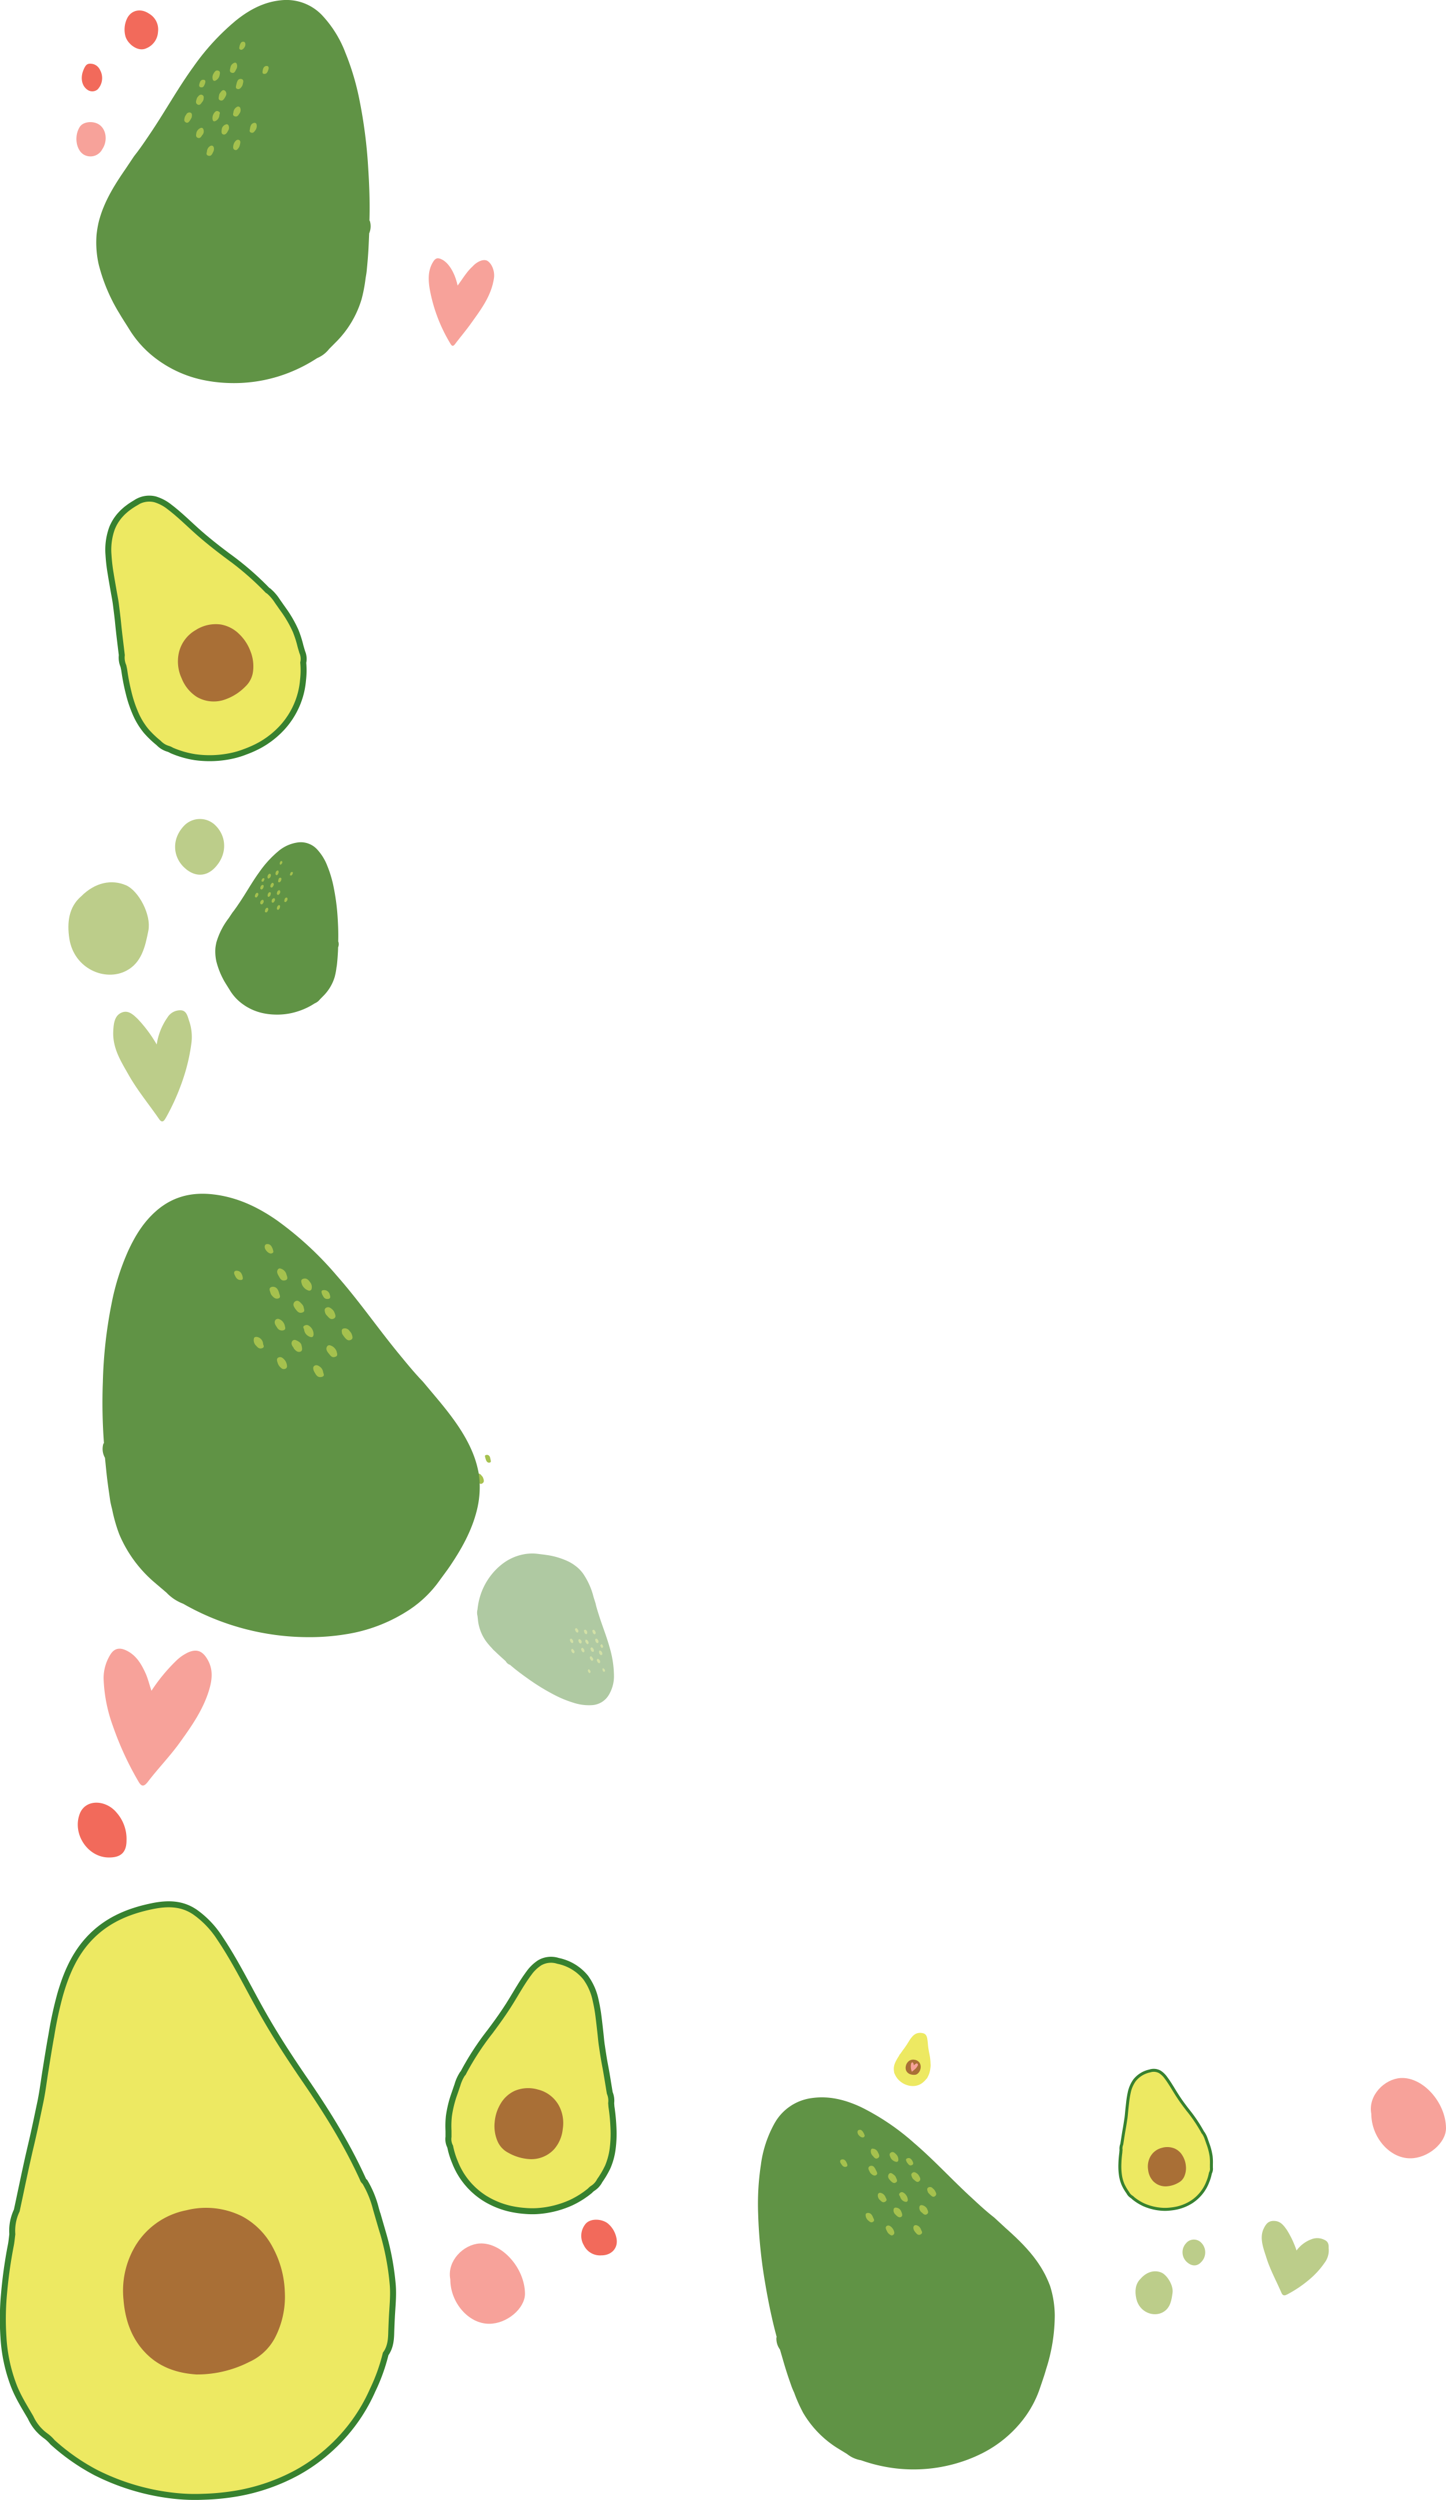 <svg xmlns="http://www.w3.org/2000/svg" viewBox="0 0 483.67 835.98"><defs><style>.cls-1{fill:#609345;}.cls-1,.cls-2,.cls-3,.cls-4,.cls-5,.cls-6,.cls-7,.cls-8,.cls-9{fill-rule:evenodd;}.cls-2{fill:#a5c14e;}.cls-3{fill:#f7a29a;}.cls-4,.cls-6,.cls-7{fill:#ede962;}.cls-4,.cls-6{stroke:#37812f;stroke-miterlimit:10;}.cls-4{stroke-width:2px;}.cls-5{fill:#a96f36;}.cls-8{fill:#90ac3d;opacity:0.6;}.cls-9{fill:#f26a5b;}.cls-10{opacity:0.5;}</style></defs><g id="Layer_2" data-name="Layer 2"><g id="Layer_1-2" data-name="Layer 1"><path class="cls-1" d="M32.29,78.57A34.52,34.52,0,0,1,33,74.29c1.65-6.63,5.19-12.29,9-17.81l2.85-4.26c2-2.51,3.79-5.19,5.58-7.85,4.9-7.29,9.15-15,14.32-22.12A78.93,78.93,0,0,1,79,6.79c4.4-3.52,9.28-6.15,15-6.7a16.46,16.46,0,0,1,14.06,5.36,38,38,0,0,1,7.46,12.15A86.12,86.12,0,0,1,120.15,33a163.83,163.83,0,0,1,3,23c.38,5.9.6,11.81.42,17.73,0,0,.09.11.14.17a6,6,0,0,1-.22,4.12c-.1,2.07-.17,4.14-.3,6.21s-.32,4.15-.52,6.22c-.08.85-.24,1.71-.38,2.55a50.39,50.39,0,0,1-1.36,7.11A34,34,0,0,1,112.76,114l-2.66,2.68a9.88,9.88,0,0,1-4,3.06,52.08,52.08,0,0,1-11,5.47,50.29,50.29,0,0,1-18.85,2.86,48.78,48.78,0,0,1-9.33-1.23,39.63,39.63,0,0,1-16-7.91,35.36,35.36,0,0,1-7.56-8.62c-1.11-1.81-2.3-3.58-3.37-5.41A58.65,58.65,0,0,1,33,88.37,33.28,33.28,0,0,1,32.29,78.57Z"/><path class="cls-2" d="M73.42,25.32A2.59,2.59,0,0,1,72,27a.58.58,0,0,1-.78-.3,2.4,2.4,0,0,1,.25-2.15c.38-.67.82-1.2,1.58-.91S73.53,24.64,73.42,25.32Z"/><path class="cls-2" d="M74.21,43a2,2,0,0,1,1.32-1.38.67.67,0,0,1,.89.29,1.82,1.82,0,0,1-.28,2s0,.08,0,.11c-.35.56-.82,1.16-1.5.93S74.06,43.92,74.21,43Z"/><path class="cls-2" d="M73.29,31.71a2.41,2.41,0,0,1,.49-.84c.34-.44.78-1,1.39-.59a1.32,1.32,0,0,1,.42,1.63,4.64,4.64,0,0,1-.41.8c-.36.56-.75,1.14-1.53.84S73.19,32.56,73.29,31.71Z"/><path class="cls-2" d="M65.69,44.41a2.34,2.34,0,0,1,1.51-1.64.64.64,0,0,1,.77.33,1.86,1.86,0,0,1-.34,2.11c-.35.53-.73,1.2-1.5.86S65.61,45.06,65.69,44.41Z"/><path class="cls-2" d="M69.21,50.67a2.49,2.49,0,0,1,.53-1.37c.38-.41.9-.77,1.37-.53s.55,1,.38,1.61a4.72,4.72,0,0,1-.27.61c-.31.68-.7,1.35-1.58,1.06S69.19,51,69.21,50.67Z"/><path class="cls-2" d="M64.13,39.23a7.53,7.53,0,0,1-.49.9c-.36.52-.77,1.2-1.51.78s-.46-1.11-.33-1.72a3,3,0,0,1,.49-.88,1.17,1.17,0,0,1,1.41-.65C64.34,37.91,64.21,38.57,64.13,39.23Z"/><path class="cls-2" d="M68.08,33.18a1.79,1.79,0,0,1-.43.91c-.4.53-.81,1.29-1.58.85s-.49-1.18-.29-1.84a2,2,0,0,1,.43-.78c.38-.43.83-.88,1.46-.55S68.15,32.65,68.08,33.18Z"/><path class="cls-2" d="M81.24,28a3,3,0,0,1-.24.75c-.38.57-.85,1.24-1.61,1s-.43-1-.31-1.57a3.93,3.93,0,0,1,.34-1.07,1.13,1.13,0,0,1,1.41-.66C81.56,26.68,81.4,27.35,81.24,28Z"/><path class="cls-2" d="M78.08,37.5a2.3,2.3,0,0,1,1.33-1.83.76.76,0,0,1,.9.32A2,2,0,0,1,80,38.1c-.33.56-.79,1.1-1.56.77S78.05,37.92,78.08,37.5Z"/><path class="cls-2" d="M73.39,38.43a2.34,2.34,0,0,1-1,1.86c-.77.5-1.23.33-1.31-.56a2.9,2.9,0,0,1,1-2.43.85.85,0,0,1,1.06,0C73.86,37.61,73.4,38.18,73.39,38.43Z"/><path class="cls-2" d="M80.25,48.36a2.59,2.59,0,0,1-.81,1.53.71.71,0,0,1-.9.23.82.82,0,0,1-.55-.78,3.22,3.22,0,0,1,.44-1.72c.33-.49.8-1.07,1.45-.84S80.44,47.73,80.25,48.36Z"/><path class="cls-2" d="M77.07,22.64A2,2,0,0,1,78.39,21a.56.56,0,0,1,.76.3,2.07,2.07,0,0,1-.21,2c-.22.49-.54,1.23-1.27,1.07C76.66,24.18,76.87,23.39,77.07,22.64Z"/><path class="cls-2" d="M83.62,43c.14-.94.41-1.65,1.26-1.88a.7.7,0,0,1,.89.33,2.38,2.38,0,0,1-.45,2.24c-.34.47-.7.93-1.4.63S83.6,43.4,83.62,43Z"/><path class="cls-2" d="M87.87,23.55c.16-.9.56-1.54,1.4-1.49.58,0,.71.62.53,1.14-.25.74-.54,1.62-1.49,1.52C87.6,24.65,87.83,23.93,87.87,23.55Z"/><path class="cls-2" d="M80.17,15.23c.21-.62.46-1.4,1.34-1.28.49.07.66.67.55,1.21-.19.83-1,1.66-1.56,1.48C79.74,16.36,80.1,15.79,80.17,15.23Z"/><path class="cls-2" d="M68.56,28c-.27.48-.39,1.36-1.35,1.21-.74-.12-.63-.76-.49-1.27.19-.74.58-1.4,1.47-1.26C68.91,26.84,68.7,27.43,68.56,28Z"/><path class="cls-3" d="M153.06,95.49c1.62-2.13,2.92-4.45,4.84-6.23.12-.11.23-.24.35-.36,1.61-1.63,3.65-2.37,4.81-1.65,1.41.87,2.53,3.39,2.16,5.81-.9,5.94-4.34,10.42-7.61,15-1.71,2.41-3.63,4.65-5.4,7-.67.88-1.07.69-1.54-.12a53.5,53.5,0,0,1-6.95-18.37c-.49-3-.58-5.87.91-8.6,1-1.77,1.71-2,3.44-1.06C150.27,88.16,152.22,91.47,153.06,95.49Z"/><path class="cls-2" d="M159.36,494.43c.1.18.23.44.39.68.37.6.77,1.43,1.58.93s.46-1.31.21-2a2.23,2.23,0,0,0-.46-.61c-.34-.42-.71-.85-1.3-.56S159.28,493.77,159.36,494.43Z"/><path class="cls-1" d="M160.17,492.93a36,36,0,0,0-1.26-5c-2.61-7.71-7.77-14.41-13.32-21L141.45,462c-2.89-3-5.46-6.17-8.06-9.33-7.1-8.64-13.34-17.73-20.81-26.19A111.7,111.7,0,0,0,92.4,407.91c-6.21-4.28-13-7.57-21-8.51-7.69-.92-13.9,1-19,5.4-4.45,3.85-7.25,8.55-9.57,13.58a80.83,80.83,0,0,0-5.5,17.48,152.59,152.59,0,0,0-2.93,26.33,182.08,182.08,0,0,0,.37,20.35c0,.07-.12.12-.18.19a6,6,0,0,0,.52,4.75c.25,2.38.46,4.77.75,7.15s.66,4.79,1,7.18c.16,1,.42,2,.66,2.95A52.82,52.82,0,0,0,39.87,513a43.13,43.13,0,0,0,12,16.31l3.78,3.22a15.2,15.2,0,0,0,5.61,3.74,84.7,84.7,0,0,0,41.38,11.18,75.54,75.54,0,0,0,12.72-.92,53.65,53.65,0,0,0,21.55-8.23,38.32,38.32,0,0,0,9.9-9.49c1.43-2,3-4,4.32-6.05,3.87-5.82,7.08-11.9,8.58-18.62A31.75,31.75,0,0,0,160.17,492.93Z"/><path class="cls-2" d="M101,429.51a3.61,3.61,0,0,0,2.09,2,.84.84,0,0,0,1.06-.3,2.48,2.48,0,0,0-.46-2.49c-.56-.79-1.19-1.42-2.21-1.13S100.78,428.71,101,429.51Z"/><path class="cls-2" d="M100.84,449.8c-.11-.65-.86-1.27-1.88-1.66a1,1,0,0,0-1.2.29c-.52.81-.11,1.57.49,2.31a.69.69,0,0,0,0,.13c.51.66,1.19,1.38,2.11,1.15S101.1,450.86,100.84,449.8Z"/><path class="cls-2" d="M101.5,436.86a3.07,3.07,0,0,0-.73-1c-.48-.52-1.11-1.2-1.92-.76a1.31,1.31,0,0,0-.49,1.86,4.68,4.68,0,0,0,.6.94c.52.66,1.09,1.35,2.15,1S101.68,437.85,101.5,436.86Z"/><path class="cls-2" d="M112.58,451.87a3.28,3.28,0,0,0-2.15-2,.87.87,0,0,0-1,.34c-.58.86-.06,1.67.57,2.44s1.06,1.43,2.11,1.07S112.73,452.62,112.58,451.87Z"/><path class="cls-2" d="M108.1,458.87a2.81,2.81,0,0,0-.79-1.6c-.55-.49-1.28-.94-1.92-.68-.79.32-.7,1.12-.42,1.82a5,5,0,0,0,.39.72c.46.81,1,1.59,2.23,1.3S108.14,459.27,108.1,458.87Z"/><path class="cls-2" d="M114.44,446a9.77,9.77,0,0,0,.73,1.07c.52.62,1.12,1.42,2.11,1s.57-1.26.35-2a3.73,3.73,0,0,0-.71-1,1.87,1.87,0,0,0-2-.83C114.09,444.46,114.3,445.23,114.44,446Z"/><path class="cls-2" d="M108.71,438.82a2.2,2.2,0,0,0,.64,1.08c.57.63,1.18,1.52,2.21,1.06s.6-1.33.3-2.1a2.57,2.57,0,0,0-.63-.92c-.55-.51-1.19-1.06-2-.71S108.58,438.21,108.71,438.82Z"/><path class="cls-2" d="M90.41,432.12a3.26,3.26,0,0,0,.36.88c.56.68,1.24,1.47,2.26,1.21s.54-1.12.34-1.78a4.45,4.45,0,0,0-.51-1.26,1.81,1.81,0,0,0-2-.83C89.9,430.63,90.15,431.41,90.41,432.12Z"/><path class="cls-2" d="M95.25,443.25a3.1,3.1,0,0,0-1.92-2.17,1.09,1.09,0,0,0-1.22.32c-.54.86,0,1.69.53,2.44a1.86,1.86,0,0,0,2.17,1C95.79,444.49,95.31,443.75,95.25,443.25Z"/><path class="cls-2" d="M101.72,444.57a2.82,2.82,0,0,0,1.4,2.19c1.09.63,1.71.46,1.77-.57a3.4,3.4,0,0,0-1.5-2.84,1.32,1.32,0,0,0-1.44-.12C101,443.62,101.7,444.29,101.72,444.57Z"/><path class="cls-2" d="M92.85,455.63a3.24,3.24,0,0,0,1.2,1.8,1.16,1.16,0,0,0,1.24.32.89.89,0,0,0,.72-.88,3.62,3.62,0,0,0-.7-2c-.49-.58-1.15-1.27-2-1S92.56,454.89,92.85,455.63Z"/><path class="cls-2" d="M95.83,426.23a2.73,2.73,0,0,0-1.9-2,.77.77,0,0,0-1,.29c-.55.81,0,1.64.4,2.35s.8,1.44,1.8,1.31C96.48,428,96.14,427.1,95.83,426.23Z"/><path class="cls-2" d="M88,449.33a2.5,2.5,0,0,0-1.84-2.23c-.44-.12-1-.08-1.19.33a2.53,2.53,0,0,0,.74,2.6c.49.56,1,1.11,1.94.8C88.7,450.47,88,449.74,88,449.33Z"/><path class="cls-2" d="M81.1,426.69c-.29-1-.86-1.79-2-1.78-.79,0-.94.67-.67,1.28.39.86.83,1.89,2.13,1.83C81.52,428,81.17,427.14,81.1,426.69Z"/><path class="cls-2" d="M91.19,417.54c-.32-.72-.71-1.63-1.91-1.54-.66.05-.87.74-.68,1.36.29,1,1.53,2,2.21,1.79C91.84,418.87,91.32,418.2,91.19,417.54Z"/><path class="cls-2" d="M107.77,432.89c.4.58.61,1.59,1.92,1.47,1-.1.82-.84.61-1.44a1.93,1.93,0,0,0-2.08-1.52C107.24,431.49,107.56,432.19,107.77,432.89Z"/><path class="cls-2" d="M162.41,487.76c.18.68.51,1.44,1.31,1.33s.35-.86.29-1.35c-.1-.79-.56-1.38-1.36-1.23S162.36,487.29,162.41,487.76Z"/><path class="cls-1" d="M72.05,317a18,18,0,0,1,.34-1.92,24.47,24.47,0,0,1,4.07-8l1.28-1.92c.9-1.13,1.7-2.33,2.51-3.53,2.2-3.28,4.11-6.75,6.44-9.95a35.54,35.54,0,0,1,6.35-7,12.76,12.76,0,0,1,6.77-3,7.41,7.41,0,0,1,6.32,2.41,17.16,17.16,0,0,1,3.36,5.47,38.46,38.46,0,0,1,2.08,6.94,73.84,73.84,0,0,1,1.37,10.36c.17,2.66.27,5.32.19,8,0,0,0,0,.06.07a2.71,2.71,0,0,1-.1,1.86c0,.93-.07,1.86-.13,2.79s-.14,1.87-.24,2.8a10.8,10.8,0,0,1-.17,1.14,21.51,21.51,0,0,1-.61,3.2,15.13,15.13,0,0,1-3.69,6.21l-1.2,1.21a4.36,4.36,0,0,1-1.78,1.37,22.78,22.78,0,0,1-5,2.46,22.41,22.41,0,0,1-8.48,1.29,21.3,21.3,0,0,1-4.2-.55,17.82,17.82,0,0,1-7.21-3.56,15.7,15.7,0,0,1-3.4-3.87c-.5-.82-1-1.61-1.52-2.44a26.38,26.38,0,0,1-3.11-7.43A15.53,15.53,0,0,1,72.05,317Z"/><path class="cls-2" d="M90.55,293a1.14,1.14,0,0,1-.65.76.26.26,0,0,1-.35-.14,1.09,1.09,0,0,1,.11-1c.17-.29.37-.53.71-.4S90.61,292.73,90.55,293Z"/><path class="cls-2" d="M90.91,301a.88.88,0,0,1,.59-.62.29.29,0,0,1,.4.13.81.81,0,0,1-.12.9s0,0,0,0c-.15.25-.37.52-.67.42S90.84,301.41,90.91,301Z"/><path class="cls-2" d="M90.5,295.92a1,1,0,0,1,.22-.38c.15-.2.35-.45.62-.27a.59.59,0,0,1,.19.74,2.42,2.42,0,0,1-.18.36c-.16.25-.34.51-.69.37S90.45,296.3,90.5,295.92Z"/><path class="cls-2" d="M87.08,301.63a1.05,1.05,0,0,1,.68-.74.28.28,0,0,1,.34.15A.84.84,0,0,1,88,302c-.16.24-.33.54-.67.38S87,301.92,87.08,301.63Z"/><path class="cls-2" d="M88.66,304.44a1,1,0,0,1,.24-.61c.17-.19.4-.35.62-.24s.25.45.17.72a2.36,2.36,0,0,1-.12.28c-.14.31-.32.6-.72.47S88.65,304.6,88.66,304.44Z"/><path class="cls-2" d="M86.38,299.3a4.16,4.16,0,0,1-.22.4c-.17.24-.35.54-.68.36s-.21-.51-.15-.78a1.44,1.44,0,0,1,.22-.4.53.53,0,0,1,.63-.29C86.47,298.7,86.41,299,86.38,299.3Z"/><path class="cls-2" d="M88.15,296.58A.81.81,0,0,1,88,297c-.18.24-.36.57-.71.38s-.22-.53-.13-.83a.86.86,0,0,1,.19-.35c.17-.19.38-.4.66-.25S88.19,296.34,88.15,296.58Z"/><path class="cls-2" d="M94.07,294.23a1,1,0,0,1-.11.34c-.17.25-.38.55-.72.44s-.19-.45-.14-.71a2.06,2.06,0,0,1,.15-.48.53.53,0,0,1,.64-.3C94.22,293.65,94.15,294,94.07,294.23Z"/><path class="cls-2" d="M92.65,298.52a1,1,0,0,1,.6-.82.33.33,0,0,1,.4.14.91.91,0,0,1-.13,1c-.15.25-.36.5-.7.35S92.64,298.71,92.65,298.52Z"/><path class="cls-2" d="M90.54,298.94a1,1,0,0,1-.43.83c-.34.23-.55.16-.59-.25a1.34,1.34,0,0,1,.45-1.09.39.39,0,0,1,.48,0C90.75,298.57,90.54,298.83,90.54,298.94Z"/><path class="cls-2" d="M93.63,303.41a1.13,1.13,0,0,1-.37.68.31.31,0,0,1-.4.11.36.36,0,0,1-.25-.35,1.51,1.51,0,0,1,.2-.78c.15-.22.36-.48.65-.38S93.71,303.12,93.63,303.41Z"/><path class="cls-2" d="M92.2,291.84a.89.89,0,0,1,.59-.74.25.25,0,0,1,.34.13,1,1,0,0,1-.09.91c-.1.22-.25.56-.58.49S92.11,292.17,92.2,291.84Z"/><path class="cls-2" d="M95.14,301c.07-.42.19-.74.57-.84a.31.31,0,0,1,.4.15,1,1,0,0,1-.2,1c-.16.21-.32.42-.63.29S95.13,301.17,95.14,301Z"/><path class="cls-2" d="M97.05,292.25c.08-.41.26-.69.63-.67s.32.28.24.51-.24.73-.67.68S97,292.42,97.05,292.25Z"/><path class="cls-2" d="M93.59,288.5c.1-.27.21-.63.6-.57.22,0,.3.3.25.54s-.47.75-.7.67S93.56,288.76,93.59,288.5Z"/><path class="cls-2" d="M88.37,294.26c-.12.22-.18.62-.61.55s-.28-.34-.22-.57.26-.63.66-.57S88.43,294,88.37,294.26Z"/><path class="cls-1" d="M351.27,764.49a37.25,37.25,0,0,0-1.76-4c-3.2-6.17-8.05-10.92-13.16-15.47l-3.84-3.54c-2.58-2-5-4.24-7.38-6.45-6.57-6-12.62-12.66-19.42-18.47a79.69,79.69,0,0,0-17.65-11.94c-5.19-2.43-10.64-3.88-16.48-3.05A16.74,16.74,0,0,0,259,710.15a38.64,38.64,0,0,0-4.5,13.8,87,87,0,0,0-.91,16.36A165.86,165.86,0,0,0,256,763.83c1,5.93,2.22,11.82,3.79,17.64,0,0-.06.12-.09.19a6.17,6.17,0,0,0,1.19,4c.59,2,1.15,4,1.78,6.07s1.29,4,2,6c.28.82.64,1.63,1,2.43a50,50,0,0,0,3,6.71,34.52,34.52,0,0,0,11.39,11.72l3.27,2a10,10,0,0,0,4.66,2.09,53.4,53.4,0,0,0,12.21,2.79,51.49,51.49,0,0,0,19.33-1.64,49.63,49.63,0,0,0,8.94-3.45,40.17,40.17,0,0,0,14-11.63,35.8,35.8,0,0,0,5.43-10.32c.67-2,1.42-4.08,2-6.16a59.36,59.36,0,0,0,2.91-18A33.86,33.86,0,0,0,351.27,764.49Z"/><path class="cls-2" d="M297.93,721.59a2.66,2.66,0,0,0,1.85,1.31.58.58,0,0,0,.69-.48,2.43,2.43,0,0,0-.75-2.07c-.54-.57-1.1-1-1.78-.52S297.66,720.93,297.93,721.59Z"/><path class="cls-2" d="M301.35,739.27a2,2,0,0,0-1.63-1.06.69.69,0,0,0-.81.51,1.83,1.83,0,0,0,.75,1.91.53.53,0,0,0,.06.1c.48.47,1.09.95,1.71.57S301.72,740.14,301.35,739.27Z"/><path class="cls-2" d="M299.58,727.87a2.29,2.29,0,0,0-.69-.7c-.43-.36-1-.81-1.51-.27a1.35,1.35,0,0,0,0,1.72,4.52,4.52,0,0,0,.6.7c.48.46,1,.94,1.71.46S299.88,728.69,299.58,727.87Z"/><path class="cls-2" d="M310.11,738.64a2.36,2.36,0,0,0-1.88-1.27.65.65,0,0,0-.68.51,1.89,1.89,0,0,0,.83,2c.48.45,1,1,1.69.5S310.35,739.26,310.11,738.64Z"/><path class="cls-2" d="M308.11,745.66a2.49,2.49,0,0,0-.84-1.23c-.47-.31-1.07-.55-1.48-.19s-.31,1.12,0,1.67a5.12,5.12,0,0,0,.4.55c.47.6,1,1.17,1.82.67S308.22,746,308.11,745.66Z"/><path class="cls-2" d="M310.42,733.14a8,8,0,0,0,.71.77c.48.43,1,1,1.68.42s.19-1.22-.09-1.78a3.09,3.09,0,0,0-.69-.76,1.19,1.19,0,0,0-1.55-.31C309.9,731.88,310.19,732.5,310.42,733.14Z"/><path class="cls-2" d="M305.08,728.09a1.82,1.82,0,0,0,.65.8c.51.44,1.1,1.08,1.76.47s.2-1.29-.15-1.89a2.21,2.21,0,0,0-.61-.68c-.48-.33-1-.67-1.58-.19S304.89,727.58,305.08,728.09Z"/><path class="cls-2" d="M290.83,726.06a2.8,2.8,0,0,0,.41.69c.51.47,1.13,1,1.82.58s.19-1.09-.06-1.63a4.4,4.4,0,0,0-.59-1,1.16,1.16,0,0,0-1.55-.32C290.2,724.86,290.52,725.49,290.83,726.06Z"/><path class="cls-2" d="M296.21,734.74a2.31,2.31,0,0,0-1.75-1.49.76.76,0,0,0-.81.53,2.05,2.05,0,0,0,.8,2c.46.48,1,.91,1.73.39S296.35,735.15,296.21,734.74Z"/><path class="cls-2" d="M301.08,734.54a2.37,2.37,0,0,0,1.38,1.62c.88.32,1.3,0,1.16-.87a3,3,0,0,0-1.56-2.16.85.85,0,0,0-1.06.2C300.42,733.85,301,734.3,301.08,734.54Z"/><path class="cls-2" d="M296.65,746a2.61,2.61,0,0,0,1.16,1.32.73.73,0,0,0,.95,0,.84.84,0,0,0,.36-.91,3.37,3.37,0,0,0-.85-1.6c-.44-.4-1-.86-1.63-.49S296.31,745.42,296.65,746Z"/><path class="cls-2" d="M293.69,719.8a2,2,0,0,0-1.7-1.31c-.37-.08-.58.14-.68.47a2.13,2.13,0,0,0,.69,2c.33.43.82,1.09,1.51.76C294.46,721.23,294.06,720.49,293.69,719.8Z"/><path class="cls-2" d="M292.06,741.54c-.37-.91-.81-1.53-1.7-1.57-.34,0-.76.15-.81.54a2.44,2.44,0,0,0,1,2.11c.45.39.91.76,1.53.29S292.16,741.89,292.06,741.54Z"/><path class="cls-2" d="M283.22,723.26c-.38-.85-.92-1.38-1.74-1.14-.57.18-.56.79-.26,1.26.43.67.92,1.47,1.85,1.15C283.75,724.29,283.35,723.63,283.22,723.26Z"/><path class="cls-2" d="M288.86,713.2c-.35-.56-.79-1.27-1.63-.94-.47.18-.5.82-.26,1.32.39.79,1.44,1.4,1.9,1.1C289.56,714.23,289.06,713.75,288.86,713.2Z"/><path class="cls-2" d="M303.38,723.12c.39.42.71,1.25,1.63.88.7-.29.44-.9.18-1.38-.36-.68-.9-1.24-1.75-.89C302.76,722,303.11,722.55,303.38,723.12Z"/><path class="cls-4" d="M101.43,221.59a28.18,28.18,0,0,1-.08,5.88,26.43,26.43,0,0,1-2.13,8.4,27.1,27.1,0,0,1-4.76,7.36,29.78,29.78,0,0,1-7.63,6A36.32,36.32,0,0,1,82,251.39a28.26,28.26,0,0,1-3.86,1.21,35,35,0,0,1-12.91.59,32.17,32.17,0,0,1-7.79-2.25,5.76,5.76,0,0,0-1.39-.61,7.12,7.12,0,0,1-3-1.9,32.48,32.48,0,0,1-4.17-4,24.35,24.35,0,0,1-3.77-6.37,41.22,41.22,0,0,1-2.08-6.37,70.24,70.24,0,0,1-1.41-7.19c-.07-.59-.22-1.18-.34-1.77a7.18,7.18,0,0,1-.54-3.66c-.4-3.42-.85-6.84-1.19-10.26-.21-2.23-.5-4.45-.78-6.68-.2-1.6-.54-3.19-.81-4.78-.32-1.84-.65-3.68-.94-5.52a57.31,57.31,0,0,1-.73-6.27,21.14,21.14,0,0,1,1.17-8.9c1.56-3.92,4.43-6.5,7.87-8.5a8.14,8.14,0,0,1,6.5-1.2,14.28,14.28,0,0,1,4.82,2.52c3.88,2.93,7.27,6.47,11,9.64,2.77,2.37,5.64,4.61,8.56,6.79a98.89,98.89,0,0,1,13.18,11.39.92.92,0,0,0,.45.31A15.32,15.32,0,0,1,92.77,201c.77,1.09,1.52,2.18,2.3,3.26a39.89,39.89,0,0,1,3.8,6.66,35.48,35.48,0,0,1,1.62,5.06c.19.69.4,1.38.61,2.08A5.74,5.74,0,0,1,101.43,221.59Z"/><path class="cls-5" d="M75,234a11.17,11.17,0,0,1-9.23-1,13,13,0,0,1-5-6.15,13.38,13.38,0,0,1-1.09-7.8,11.76,11.76,0,0,1,5.74-8.34,12.46,12.46,0,0,1,8.46-1.88,11.52,11.52,0,0,1,6,3.07,15.41,15.41,0,0,1,3.87,5.81,13.62,13.62,0,0,1,.85,7.08,8.3,8.3,0,0,1-2.52,4.78A17.61,17.61,0,0,1,75,234Z"/><path class="cls-6" d="M404.86,726.67a14.36,14.36,0,0,1-.86,2.89,13.72,13.72,0,0,1-2.22,3.86,13.89,13.89,0,0,1-3.38,3,15.52,15.52,0,0,1-4.6,1.89,20,20,0,0,1-2.67.41,14.5,14.5,0,0,1-2.08.06,18.14,18.14,0,0,1-6.46-1.51,16.8,16.8,0,0,1-3.53-2.2,3.19,3.19,0,0,0-.6-.5,3.61,3.61,0,0,1-1.22-1.35,17,17,0,0,1-1.51-2.54,12.52,12.52,0,0,1-1-3.67,20.85,20.85,0,0,1-.14-3.44,33.85,33.85,0,0,1,.31-3.75c0-.3.05-.61.07-.92a3.78,3.78,0,0,1,.25-1.88c.28-1.75.53-3.5.84-5.24.21-1.13.37-2.27.55-3.4.12-.82.18-1.65.26-2.48s.2-1.9.31-2.85a30.9,30.9,0,0,1,.51-3.2,10.93,10.93,0,0,1,1.82-4.24,8.81,8.81,0,0,1,5.07-3.1,4.21,4.21,0,0,1,3.38.31,7.41,7.41,0,0,1,2,1.92c1.51,2,2.69,4.21,4.07,6.29,1,1.56,2.14,3.07,3.28,4.55A49.9,49.9,0,0,1,402.3,713a.43.43,0,0,0,.18.22,8.13,8.13,0,0,1,1,2.06c.23.64.45,1.29.68,1.93a20.72,20.72,0,0,1,.95,3.82,19,19,0,0,1,.09,2.72c0,.37,0,.74,0,1.11A3,3,0,0,1,404.86,726.67Z"/><path class="cls-5" d="M390.08,731.1a5.77,5.77,0,0,1-4.42-1.8,6.67,6.67,0,0,1-1.63-3.74,6.87,6.87,0,0,1,.54-4,6.05,6.05,0,0,1,4-3.32,6.36,6.36,0,0,1,4.44.25,5.79,5.79,0,0,1,2.54,2.36,7.9,7.9,0,0,1,1.11,3.4,7,7,0,0,1-.57,3.62,4.24,4.24,0,0,1-1.91,2A9.06,9.06,0,0,1,390.08,731.1Z"/><path class="cls-4" d="M150.58,717.8a26.84,26.84,0,0,0,1.6,5.21,24.73,24.73,0,0,0,4.08,6.93,25,25,0,0,0,6.15,5.32,28.07,28.07,0,0,0,8.35,3.35,34.07,34.07,0,0,0,4.83.7,27.81,27.81,0,0,0,3.76.08A32.7,32.7,0,0,0,191,736.56a30.21,30.21,0,0,0,6.34-4,5.17,5.17,0,0,1,1.08-.91,6.58,6.58,0,0,0,2.18-2.47,30.72,30.72,0,0,0,2.7-4.61,23,23,0,0,0,1.7-6.66,39.08,39.08,0,0,0,.2-6.21,66.76,66.76,0,0,0-.61-6.77c-.1-.55-.11-1.11-.16-1.67a6.71,6.71,0,0,0-.47-3.4c-.53-3.15-1-6.31-1.61-9.45-.38-2-.7-4.09-1-6.14-.24-1.48-.35-3-.52-4.48-.19-1.72-.38-3.44-.6-5.16a53.43,53.43,0,0,0-1-5.77,19.63,19.63,0,0,0-3.36-7.63,16,16,0,0,0-9.21-5.53,7.57,7.57,0,0,0-6.11.62,13.39,13.39,0,0,0-3.63,3.49c-2.7,3.62-4.8,7.65-7.27,11.43-1.85,2.84-3.82,5.58-5.86,8.28A92.26,92.26,0,0,0,155,693.06a.78.78,0,0,1-.31.4A14.2,14.2,0,0,0,153,697.2c-.4,1.16-.79,2.33-1.2,3.49a37.38,37.38,0,0,0-1.65,6.93,31.08,31.08,0,0,0-.13,4.92c0,.67,0,1.34,0,2A5.37,5.37,0,0,0,150.58,717.8Z"/><path class="cls-5" d="M177.34,722a10.38,10.38,0,0,0,8-3.31,12.09,12.09,0,0,0,2.9-6.79,12.45,12.45,0,0,0-1-7.23,10.91,10.91,0,0,0-7.28-5.94,11.53,11.53,0,0,0-8,.52,10.7,10.7,0,0,0-4.57,4.3,14.24,14.24,0,0,0-1.94,6.18,12.69,12.69,0,0,0,1.08,6.53,7.74,7.74,0,0,0,3.48,3.6A16.37,16.37,0,0,0,177.34,722Z"/><path class="cls-3" d="M50.66,565.38A58.7,58.7,0,0,1,59,555.27a14.73,14.73,0,0,1,3.71-2.61c2.88-1.37,4.89-.74,6.55,2,2.07,3.34,1.77,6.77.72,10.33-2,6.74-6,12.38-10,17.93-3.25,4.47-7.14,8.47-10.5,12.87-1.62,2.12-2.37,1.34-3.32-.33a104.13,104.13,0,0,1-8.38-18.24,51.17,51.17,0,0,1-3.13-15.94,14.88,14.88,0,0,1,2.2-7.89c1.26-2.13,3-2.6,5.27-1.55,3.53,1.63,5.26,4.75,6.73,8.05C49.51,561.47,49.94,563.22,50.66,565.38Z"/><path class="cls-7" d="M309.82,695.21a5,5,0,0,1-.8.86,5.11,5.11,0,0,1-1.44,1,5.51,5.51,0,0,1-1.69.46,6.25,6.25,0,0,1-1.93-.13,7.26,7.26,0,0,1-1-.32,5.46,5.46,0,0,1-.74-.34,7,7,0,0,1-2-1.64,6.67,6.67,0,0,1-.85-1.37,1.43,1.43,0,0,0-.13-.28,1.45,1.45,0,0,1-.19-.68,6.26,6.26,0,0,1-.09-1.14,5.12,5.12,0,0,1,.29-1.45,8.4,8.4,0,0,1,.55-1.22,12.3,12.3,0,0,1,.75-1.26c.07-.1.12-.2.19-.31a1.32,1.32,0,0,1,.41-.61c.39-.56.78-1.13,1.19-1.68.27-.36.52-.73.78-1.1s.34-.54.52-.82l.59-.94c.23-.35.47-.7.73-1a4.24,4.24,0,0,1,1.37-1.16,3.45,3.45,0,0,1,2.3-.21,1.65,1.65,0,0,1,1.12.69,2.86,2.86,0,0,1,.38,1c.19,1,.22,1.93.34,2.89.09.73.22,1.44.36,2.16a18.93,18.93,0,0,1,.43,3.45.17.17,0,0,0,0,.1,3.32,3.32,0,0,1,0,.89c0,.26-.07.53-.1.79a7.73,7.73,0,0,1-.33,1.5,6.86,6.86,0,0,1-.43,1c-.07.13-.13.26-.19.39A1.16,1.16,0,0,1,309.82,695.21Z"/><path class="cls-5" d="M304.24,693.51a2.23,2.23,0,0,1-1.23-1.38,2.7,2.7,0,0,1,.07-1.59,2.8,2.8,0,0,1,.88-1.3,2.36,2.36,0,0,1,2-.47,2.51,2.51,0,0,1,1.51.85,2.3,2.3,0,0,1,.48,1.26,3,3,0,0,1-.2,1.38,2.68,2.68,0,0,1-.82,1.16,1.62,1.62,0,0,1-1,.38A3.6,3.6,0,0,1,304.24,693.51Z"/><path class="cls-3" d="M305.66,690.65a4.07,4.07,0,0,1,.62-.52c.19-.12.39-.23.6-.06a.61.61,0,0,1,.06.71,4,4,0,0,1-1.06,1.27c-.24.22-.49.41-.74.62-.08.06-.15.08-.18,0a4.84,4.84,0,0,1-.23-2.5,1,1,0,0,1,.16-.37c.16-.24.36-.23.53,0A1.66,1.66,0,0,1,305.66,690.65Z"/><path class="cls-8" d="M381.5,762c2-2.31,4.55-3,6.8-2.15,2,.72,4.24,4.33,3.91,6.8s-.72,5-3,6.4c-3.18,2-8.12.21-9.13-4.39C379.54,766.17,379.71,763.75,381.5,762Z"/><path class="cls-9" d="M42.32,615.42c0,4-1.89,5.82-6.18,5.7-7-.2-12.06-8.11-9.42-14.72,2-4.94,8.78-4.6,12.35-.2A13.29,13.29,0,0,1,42.32,615.42Z"/><path class="cls-8" d="M401.79,756.41c-1.32,1.48-3.15,1.49-4.79,0a4.42,4.42,0,0,1-.27-6.3,3.4,3.4,0,0,1,4.84-.39A4.58,4.58,0,0,1,401.79,756.41Z"/><path class="cls-9" d="M201.17,754.17a6,6,0,0,1-5.87-3.35,6.23,6.23,0,0,1,.26-6.77c1.63-2.55,6-2.13,7.93-.4a8.48,8.48,0,0,1,2.72,4.83C206.84,751.73,204.56,754.17,201.17,754.17Z"/><path class="cls-3" d="M150.62,762.19c-1.19-6.15,4.41-11.69,9.88-12,7.43-.34,15,8.22,15.1,16.74.05,5-6.08,10.16-12,10.12C156.74,777.06,150.62,770,150.62,762.19Z"/><path class="cls-8" d="M27.13,299.74C31.84,295,37.36,294,42.1,296c4.24,1.81,8.57,9.88,7.53,15.18s-2.23,10.7-7.32,13.4c-7.12,3.79-17.54-.62-19.11-10.67C22.36,308.5,23,303.29,27.13,299.74Z"/><path class="cls-8" d="M71.65,290.38c-3.06,3-7,2.8-10.35-.61-3.49-3.58-3.87-9.29.25-13.63A7.36,7.36,0,0,1,72.06,276C76.1,280,75.93,286.14,71.65,290.38Z"/><path class="cls-8" d="M52.42,349.27a45.66,45.66,0,0,0-6.32-8.51c-1.58-1.53-3.26-3.13-5.5-2.12s-2.57,3.45-2.71,6c-.33,5.87,2.59,10.28,5.17,14.86,3,5.26,6.78,9.8,10.16,14.71,1.16,1.68,1.83.28,2.34-.57a75.12,75.12,0,0,0,5.28-11.69,63,63,0,0,0,3.22-13.41,16.35,16.35,0,0,0-.85-7.31c-.46-1.44-.85-3.31-2.72-3.4a5,5,0,0,0-4.48,2.4A21.13,21.13,0,0,0,52.42,349.27Z"/><path class="cls-8" d="M433.68,752.55a32.07,32.07,0,0,0-3.24-6.89c-1-1.39-2-2.85-4.06-3s-2.91,1-3.6,2.38c-1.63,3.15-.24,6.6.84,10,1.23,3.94,3.33,7.76,5,11.64.57,1.34,1.45.79,2.06.49a40,40,0,0,0,7-4.69,28.44,28.44,0,0,0,5.74-6.35,6.86,6.86,0,0,0,1-4.35c0-1,.07-2.13-1.46-2.82a5.31,5.31,0,0,0-4.24-.2A10.84,10.84,0,0,0,433.68,752.55Z"/><path class="cls-9" d="M49.85,4.56a6.09,6.09,0,0,1,3,6.14,6.28,6.28,0,0,1-4.06,5.51C46,17.42,42.55,14.57,41.92,12a8.67,8.67,0,0,1,.47-5.58C43.72,3.38,47,2.63,49.85,4.56Z"/><path class="cls-9" d="M29.22,30c-1.77-1.21-2.36-3.74-1.45-6.21.85-2.27,1.46-2.72,3.24-2.41a3.59,3.59,0,0,1,2.44,2,5.52,5.52,0,0,1-.76,6.48A2.74,2.74,0,0,1,29.22,30Z"/><path class="cls-3" d="M34.22,49.89A4.46,4.46,0,0,1,28,51.69c-2.64-1.62-3.24-6.35-1.28-9.31,1.15-1.74,4.48-2.08,6.51-.67C35.59,43.33,36.05,47.19,34.22,49.89Z"/><g class="cls-10"><path class="cls-1" d="M193.7,524.64a15.19,15.19,0,0,1,1.24,1.42,24.1,24.1,0,0,1,3.59,7.93c.22.71.44,1.42.67,2.13.3,1.37.73,2.7,1.14,4,1.15,3.65,2.61,7.2,3.61,10.89a34.41,34.41,0,0,1,1.41,9,12.19,12.19,0,0,1-1.81,6.91,7,7,0,0,1-5.62,3.27,16.47,16.47,0,0,1-6.14-.82,36.88,36.88,0,0,1-6.47-2.67,71.29,71.29,0,0,1-8.63-5.3c-2.1-1.49-4.16-3-6.12-4.72h-.09a2.66,2.66,0,0,1-1.34-1.2l-2-1.81c-.66-.61-1.32-1.24-2-1.88-.27-.26-.52-.55-.76-.83a20.46,20.46,0,0,1-2-2.41A14.9,14.9,0,0,1,159.9,542l-.18-1.63a4.24,4.24,0,0,1,0-2.18,23.15,23.15,0,0,1,1.13-5.22,21.94,21.94,0,0,1,4.14-7.14,20.55,20.55,0,0,1,2.95-2.8,16.84,16.84,0,0,1,7-3.24,15.09,15.09,0,0,1,5-.19c.91.12,1.83.21,2.74.35a25.32,25.32,0,0,1,7.47,2.21A14.68,14.68,0,0,1,193.7,524.64Z"/><path class="cls-2" d="M200.59,553.11a1.15,1.15,0,0,1-.18-1,.25.25,0,0,1,.31-.18,1.06,1.06,0,0,1,.67.68c.12.31.18.6-.12.78S200.79,553.33,200.59,553.11Z"/><path class="cls-2" d="M194.38,548.52a.81.81,0,0,1,.11.82.28.28,0,0,1-.34.22c-.35-.06-.5-.33-.6-.64l0,0c-.09-.27-.17-.6.1-.76S194.11,548.22,194.38,548.52Z"/><path class="cls-2" d="M198.46,551.31a1,1,0,0,1,.15.39c.06.24.13.54-.18.63a.56.56,0,0,1-.66-.3,2.37,2.37,0,0,1-.17-.36c-.09-.27-.18-.56.14-.74S198.2,551,198.46,551.31Z"/><path class="cls-2" d="M196.21,545.27a1,1,0,0,1,.15,1,.27.27,0,0,1-.32.17c-.38-.06-.52-.37-.62-.69s-.21-.58.12-.74S196,545.06,196.21,545.27Z"/><path class="cls-2" d="M193.14,544.73a1,1,0,0,1,.32.56c0,.24,0,.51-.19.6s-.49-.08-.65-.31a2.1,2.1,0,0,1-.13-.26c-.15-.29-.27-.6.07-.82S193,544.63,193.14,544.73Z"/><path class="cls-2" d="M198.39,546.16a4.27,4.27,0,0,1-.17-.41c-.08-.27-.2-.59.15-.73s.5.15.67.37a1.29,1.29,0,0,1,.16.4.51.51,0,0,1-.16.66C198.78,546.59,198.59,546.37,198.39,546.16Z"/><path class="cls-2" d="M199.37,549.15a.83.83,0,0,1-.19-.4c-.07-.27-.22-.62.14-.76s.53.16.7.41a.89.89,0,0,1,.15.36c0,.24.07.52-.21.64S199.53,549.32,199.37,549.15Z"/><path class="cls-2" d="M197.57,555a2.4,2.4,0,0,1-.19-.29c-.09-.28-.18-.63.11-.81s.45.13.61.33a1.38,1.38,0,0,1,.28.4.51.51,0,0,1-.16.66C197.92,555.48,197.74,555.24,197.57,555Z"/><path class="cls-2" d="M195.2,551.34a1,1,0,0,1,.26.95.33.33,0,0,1-.35.21c-.38-.07-.52-.38-.63-.68s-.17-.57.16-.74S195.07,551.21,195.2,551.34Z"/><path class="cls-2" d="M196.16,549.5a1,1,0,0,1-.38-.83c0-.4.22-.51.55-.29a1.27,1.27,0,0,1,.55,1,.36.36,0,0,1-.27.37C196.3,549.88,196.24,549.57,196.16,549.5Z"/><path class="cls-2" d="M190.93,549.09a1.13,1.13,0,0,1-.29-.69.31.31,0,0,1,.16-.37.36.36,0,0,1,.42,0,1.49,1.49,0,0,1,.46.62c.07.24.14.56-.11.72S191.1,549.33,190.93,549.09Z"/><path class="cls-2" d="M200.5,555.07a.9.9,0,0,1,.21.9.25.25,0,0,1-.31.17c-.36,0-.5-.37-.63-.63s-.27-.51,0-.72S200.3,554.8,200.5,555.07Z"/><path class="cls-2" d="M191.82,551.68c.29.31.45.59.3.94-.06.14-.2.27-.35.21a1,1,0,0,1-.64-.76c-.07-.25-.13-.49.16-.65S191.71,551.58,191.82,551.68Z"/><path class="cls-2" d="M197.27,558.46c.26.3.37.61.13.88s-.41.07-.53-.13-.41-.63-.11-.92S197.15,558.34,197.27,558.46Z"/><path class="cls-2" d="M202.18,558.15c.15.24.34.54.06.8s-.4,0-.55-.15-.28-.81-.08-.93S202,558,202.18,558.15Z"/><path class="cls-2" d="M201,550.72c-.09-.22-.35-.5,0-.78s.43,0,.56.18.32.58,0,.84S201.15,550.94,201,550.72Z"/></g><path class="cls-3" d="M458.69,706.86c-1.18-6.16,4.42-11.7,9.89-12,7.43-.34,15,8.22,15.09,16.73.06,5-6.07,10.17-12,10.13C464.82,721.72,458.7,714.68,458.69,706.86Z"/><path class="cls-4" d="M129,787.13a61.57,61.57,0,0,1-4.33,12.07A57.78,57.78,0,0,1,114.36,815a58.52,58.52,0,0,1-15,11.82,65.64,65.64,0,0,1-20,6.95,79.73,79.73,0,0,1-11.44,1.13,63.33,63.33,0,0,1-8.83-.24A76.65,76.65,0,0,1,32,826.78a70.36,70.36,0,0,1-14.46-10.14,12.75,12.75,0,0,0-2.45-2.25,15.48,15.48,0,0,1-4.84-6c-2.11-3.61-4.35-7.13-5.82-11.12a53.81,53.81,0,0,1-3.28-15.81,91.31,91.31,0,0,1,.21-14.61A154.19,154.19,0,0,1,3.58,751c.27-1.27.37-2.59.54-3.89a15.7,15.7,0,0,1,1.49-7.94c1.58-7.34,3.06-14.71,4.79-22,1.13-4.75,2.1-9.54,3.11-14.32.72-3.46,1.14-7,1.7-10.46.64-4,1.27-8,2-12a127.41,127.41,0,0,1,2.92-13.46c1.85-6.41,4.36-12.47,8.71-17.56,6-7,13.72-10.28,22.24-12,5-1,9.83-1,14.27,2.1a31.42,31.42,0,0,1,8.16,8.6c5.94,8.8,10.43,18.5,15.81,27.65,4,6.87,8.38,13.51,12.88,20.07,7.15,10.43,13.86,21.17,19.15,32.81a2,2,0,0,0,.7,1,33.48,33.48,0,0,1,3.69,9c.81,2.78,1.6,5.57,2.45,8.34a88.28,88.28,0,0,1,3.12,16.45c.41,3.85-.05,7.71-.24,11.57-.08,1.58-.14,3.15-.2,4.73C130.82,782.24,130.64,784.87,129,787.13Z"/><path class="cls-5" d="M65.73,794c-7.6-.5-13.71-3.07-18.33-8.64-3.81-4.61-5.58-10.19-6.08-16.27a29.22,29.22,0,0,1,3.26-16.85,25.62,25.62,0,0,1,17.76-13.15,27.06,27.06,0,0,1,18.78,2.09,25,25,0,0,1,10.27,10.6,33.47,33.47,0,0,1,3.88,14.71A29.8,29.8,0,0,1,92,781.69a18.17,18.17,0,0,1-8.56,8.09A38.47,38.47,0,0,1,65.73,794Z"/></g></g></svg>